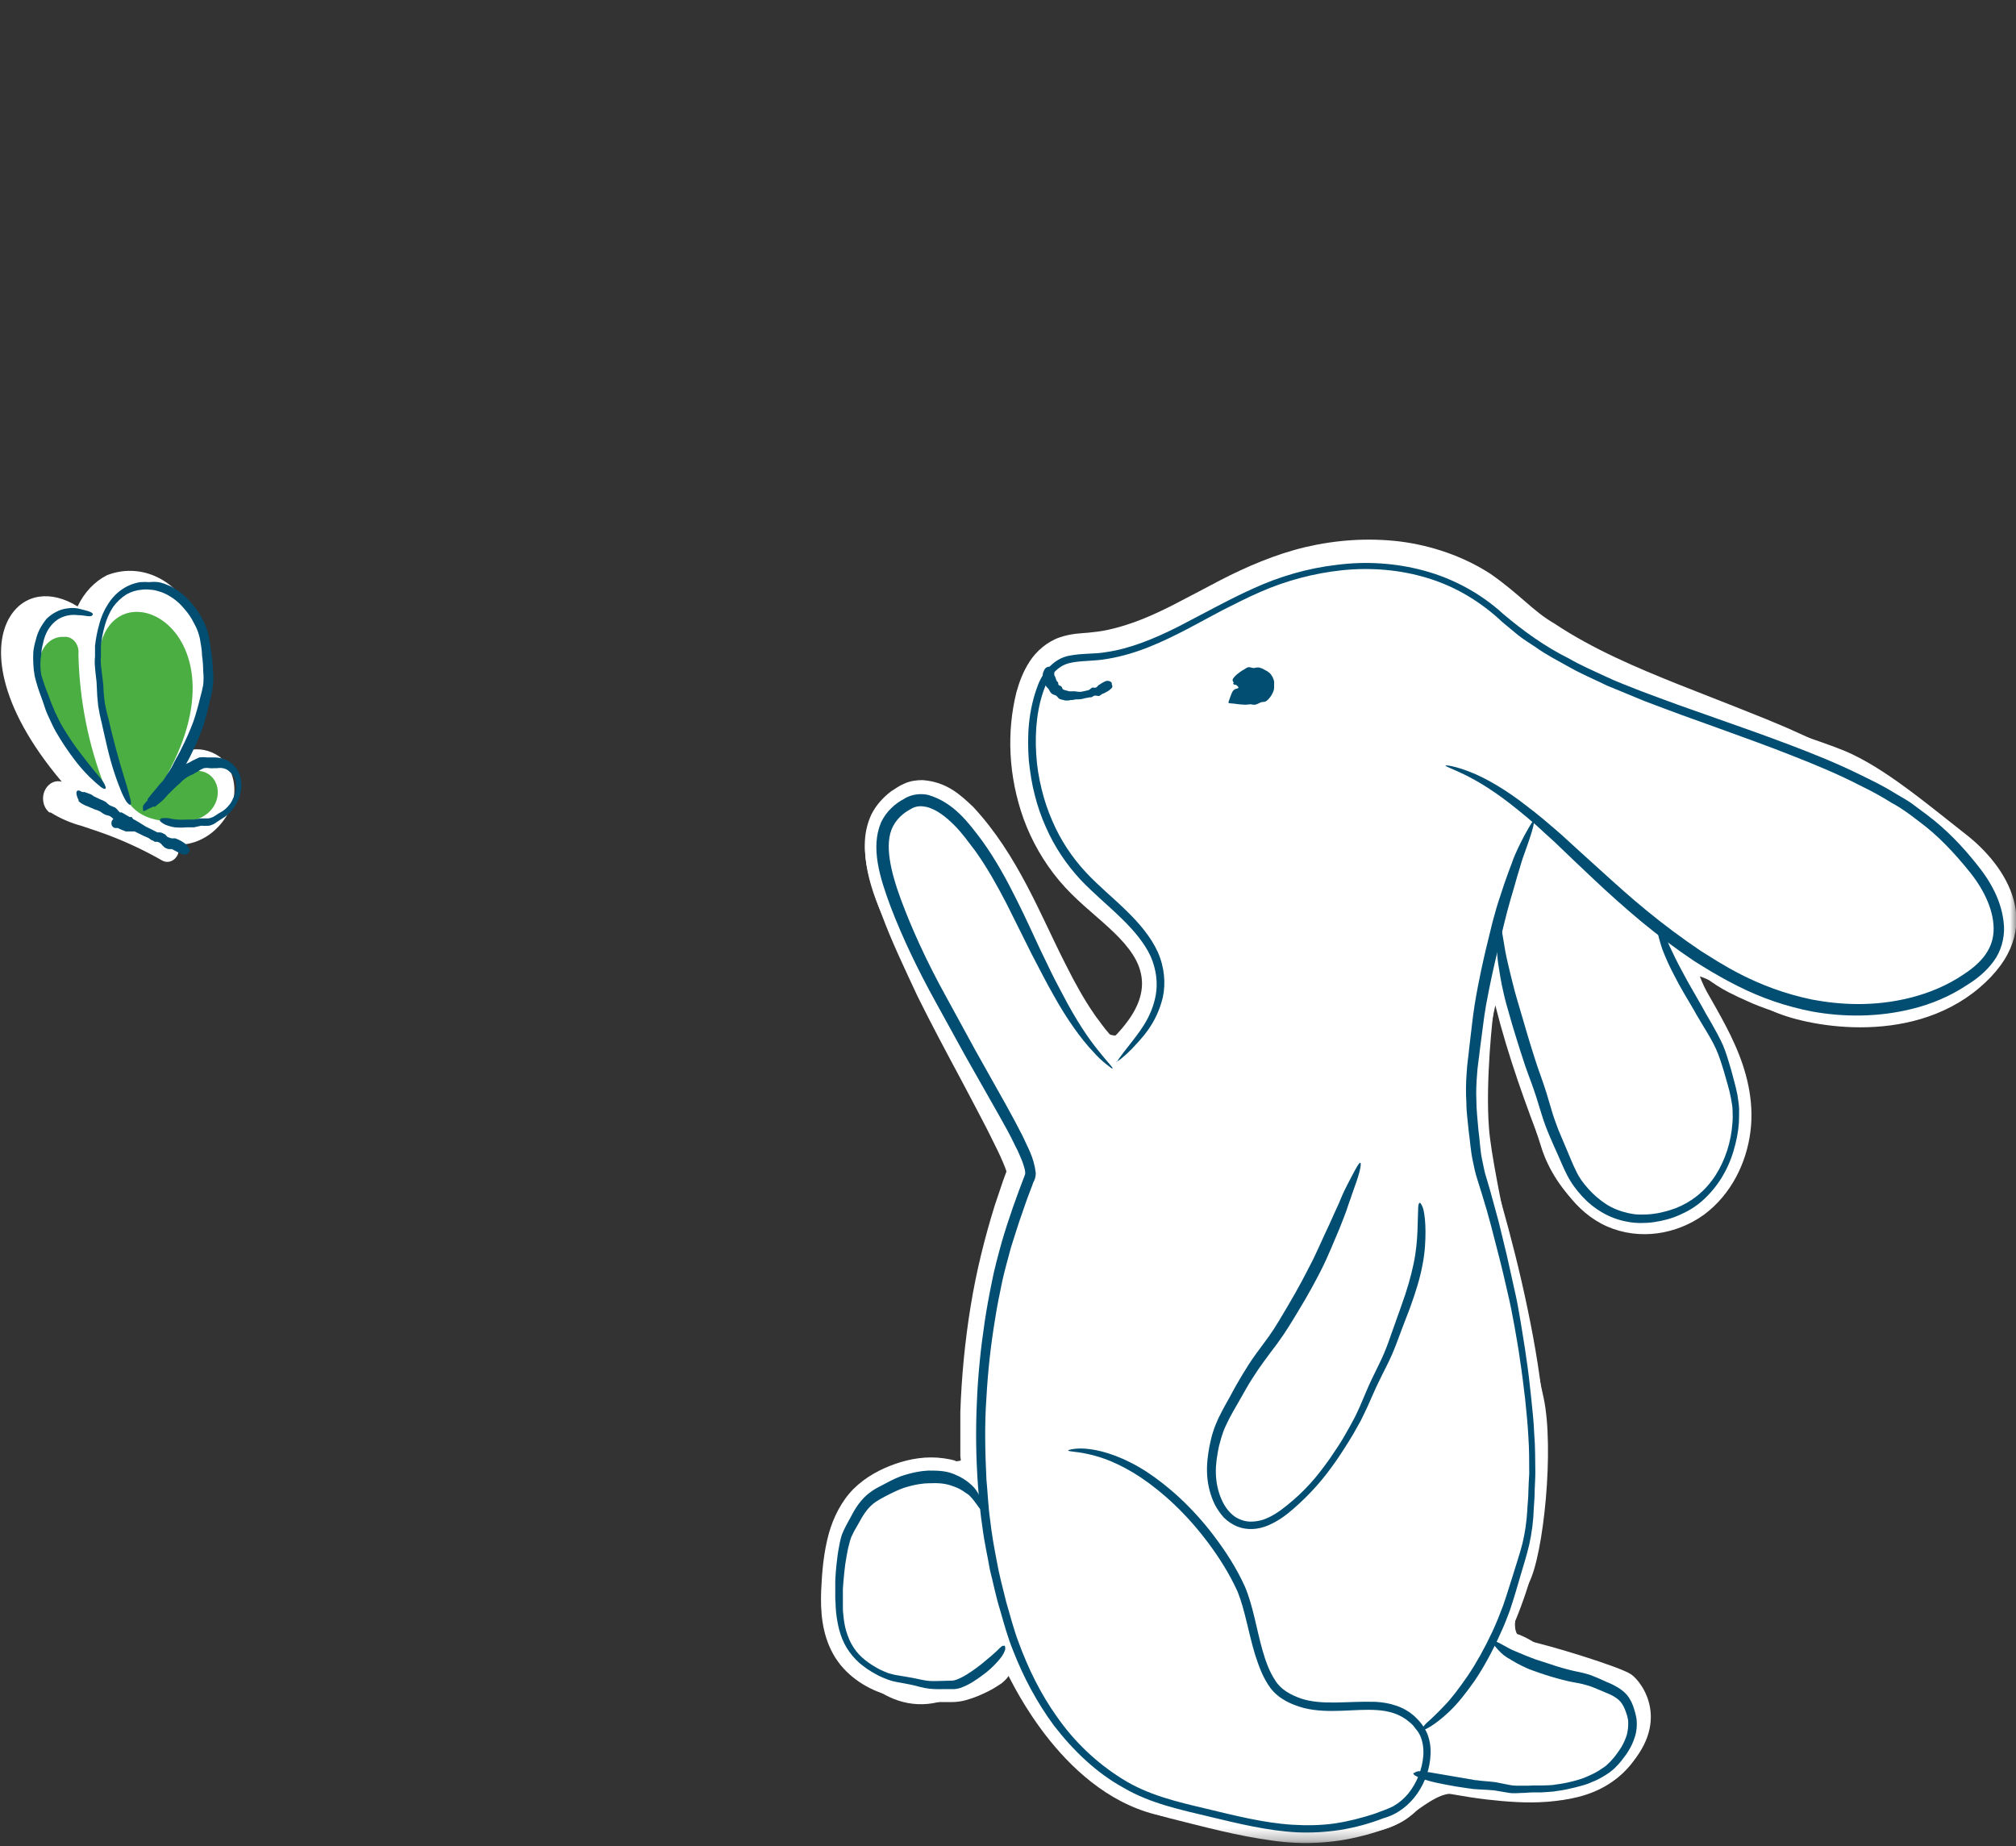 <svg width="166" height="152" viewBox="0 0 166 152" fill="none" xmlns="http://www.w3.org/2000/svg">
<rect x="0" y="0" width="166" height="152" fill="#333333" stroke="none"/>
<g clip-path="url(#clip0_115_62)">
<mask id="mask0_115_62" style="mask-type:luminance" maskUnits="userSpaceOnUse" x="29" y="0" width="137" height="152">
<path d="M29 0H166V151.712H29V0Z" fill="white"/>
</mask>
<g mask="url(#mask0_115_62)">
<path d="M79.057 120.509C78.958 120.428 78.85 120.36 78.734 120.308C78.68 120.29 78.609 120.253 78.555 120.234L78.251 120.161L77.713 120.069C76.298 119.867 74.938 120.106 73.72 120.528C72.52 120.951 71.303 121.575 70.264 122.603C69.243 123.65 68.617 124.972 68.258 126.221C67.811 127.837 67.686 129.416 67.614 130.995C67.56 132.592 67.649 134.483 68.617 136.21C69.566 137.899 71.249 138.983 72.825 139.478C74.418 139.992 75.994 140.121 77.534 140.139H78.412C78.799 140.135 79.184 140.079 79.558 139.974C80.22 139.79 80.811 139.534 81.402 139.24C81.692 139.092 81.973 138.927 82.244 138.744L82.441 138.615L82.513 138.56L82.638 138.45C82.817 138.303 82.96 138.12 83.104 137.918L83.21 137.734L83.282 137.899L83.426 138.248L83.623 138.67L83.981 139.368C84.347 140.052 84.741 140.72 85.163 141.369C86.023 142.683 87.013 143.902 88.118 145.006C90.338 147.227 93.167 148.88 96.176 149.669C99.059 150.386 101.834 151.157 104.878 151.56C107.242 151.891 109.749 151.781 112.095 151.175C112.681 151.032 113.261 150.86 113.832 150.661L114.674 150.349C114.978 150.22 115.336 150.073 115.641 149.871C116.241 149.489 116.774 149.005 117.217 148.439C117.324 148.292 117.431 148.163 117.521 148.017L117.629 147.833C117.7 147.704 117.753 147.576 117.807 147.448C117.968 147.374 118.219 147.502 118.434 147.521L119.652 147.742C120.583 147.907 121.514 148.053 122.445 148.163C124.075 148.347 125.722 148.476 127.424 148.347C129.107 148.2 130.862 147.907 132.456 146.897C134.013 145.905 135.32 144.363 135.554 142.196C135.643 141.112 135.213 139.974 134.497 139.203C133.781 138.431 132.903 138.009 132.098 137.715C131.291 137.421 130.522 137.238 129.787 137.054C129.161 136.908 128.588 136.614 127.961 136.228C127.334 135.861 126.689 135.42 125.973 135.016C125.794 134.906 125.615 134.833 125.436 134.741C125.31 134.685 125.238 134.649 125.149 134.612C124.965 134.543 124.772 134.5 124.576 134.483H124.29L124.433 134.189L124.702 133.602C124.845 133.309 125.203 132.39 125.472 131.619C126.022 130.05 126.458 128.442 126.779 126.808C127.387 123.576 127.406 120.308 127.191 117.149C126.94 113.863 126.403 110.741 125.776 107.73C125.149 104.718 124.415 101.835 123.627 99.044C123.251 97.649 122.75 96.271 122.481 95.023C122.217 93.743 122.085 92.438 122.087 91.13C122.087 88.376 122.499 85.585 123.126 82.775C124.218 87.108 125.651 90.983 127.101 94.765C128.104 97.171 129.662 99.797 132.313 100.972C135.034 102.166 138.079 101.615 140.299 100.018C142.555 98.346 143.808 95.739 144.131 93.187C144.471 90.579 143.773 88.063 142.842 85.988C142.394 84.96 141.803 83.895 141.355 83.087C141.14 82.701 140.925 82.334 140.71 81.949C140.495 81.583 140.303 81.203 140.137 80.81C140.013 80.48 139.654 79.763 140.174 80.296C140.28 80.37 140.388 80.461 140.442 80.498C141.068 80.957 141.678 81.361 142.323 81.692L143.146 82.096C143.54 82.279 143.934 82.445 144.328 82.628C145.116 82.958 145.922 83.234 146.691 83.473C149.825 84.409 152.869 84.593 155.502 84.244C158.313 83.895 160.802 82.812 162.629 81.434C163.542 80.773 164.402 79.965 164.939 78.937C165.476 77.909 165.548 76.808 165.423 75.944C165.136 74.181 164.384 73.171 163.882 72.529C163.363 71.922 162.987 71.703 162.844 71.776C162.486 71.28 162.056 70.821 161.644 70.343C161.483 70.086 161.322 69.829 161.107 69.536C160.635 69.008 160.17 68.476 159.71 67.938C158.582 66.8 157.113 65.533 155.162 64.192C152.8 62.67 150.327 61.338 147.766 60.208C147.014 59.858 146.226 59.547 145.402 59.197C144.615 58.886 143.791 58.555 142.967 58.224C141.409 57.618 139.798 56.976 138.114 56.315C134.783 54.974 131.22 53.487 127.961 51.32C126.241 50.328 125.185 48.97 122.75 47.262C120.493 45.793 117.861 44.912 115.265 44.581C112.65 44.269 110.018 44.453 107.511 45.04C105.022 45.628 102.604 46.675 100.473 47.776C99.398 48.345 98.074 49.043 96.48 49.869C94.94 50.641 93.167 51.448 91.162 51.871C90.66 51.981 90.159 52.036 89.603 52.092C89.03 52.146 88.242 52.146 87.258 52.477C86.237 52.826 85.324 53.615 84.786 54.46C84.232 55.305 83.927 56.167 83.694 56.994C82.889 60.226 83.014 63.88 84.285 67.423C84.963 69.276 85.951 70.992 87.205 72.492C88.512 74.053 89.998 75.173 91.269 76.348C92.541 77.505 93.616 78.735 93.92 80.057C94.261 81.398 93.831 82.775 92.828 84.115C92.684 84.317 92.523 84.501 92.362 84.703C92.237 84.832 92.129 84.979 92.004 85.107C91.897 85.217 91.771 85.327 91.628 85.456C91.499 85.324 91.379 85.183 91.27 85.033L91.019 84.74C90.907 84.602 90.8 84.461 90.697 84.317C90.5 84.024 90.267 83.767 90.07 83.454C89.246 82.261 88.495 80.902 87.76 79.433C85.683 75.375 83.821 70.399 80.131 66.433C79.129 65.496 78.001 64.376 75.959 64.229C75.457 64.229 74.921 64.302 74.455 64.523C73.935 64.743 73.739 64.945 73.381 65.146C72.736 65.643 72.127 66.285 71.733 67.094C70.981 68.746 71.178 70.381 71.447 71.685C71.751 73.025 72.181 74.2 72.628 75.375C73.416 77.505 74.455 79.672 75.548 82.022C76.675 84.299 77.911 86.613 79.219 89.055C79.845 90.248 80.526 91.516 81.188 92.801C81.51 93.425 81.815 94.068 82.137 94.711C82.424 95.299 82.746 96.051 82.853 96.381C82.853 96.419 82.89 96.473 82.853 96.51L82.603 97.189L81.922 99.209C81.494 100.573 81.112 101.951 80.776 103.341C80.095 106.132 79.648 108.979 79.361 111.88C79.22 113.333 79.125 114.79 79.075 116.25V119.885L79.129 120.326V120.547C79.129 120.547 79.076 120.492 79.021 120.473L79.057 120.509Z" fill="white"/>
<path d="M96.336 51.173C93.543 53.01 89.925 52.807 87.633 53.633C85.341 54.46 84.034 56.811 84.124 60.3C84.231 63.789 84.231 67.993 87.222 71.482C90.211 74.971 93.023 76.605 93.919 78.772C94.814 80.939 93.919 83.087 93.023 84.611C92.128 86.154 89.728 84.924 88.063 81.527C86.416 78.147 83.103 69.682 80.56 67.222C78.017 64.761 75.761 63.843 73.808 65.074C71.857 66.304 69.154 69.223 73.808 77.688C78.465 86.154 82.655 93.847 82.96 95.537C83.265 97.226 80.113 104.149 79.952 110.007C79.808 115.846 79.199 119.702 79.199 120.161C79.199 120.62 74.239 119.848 70.801 122.621C67.363 125.395 67.523 131.086 68.419 134.006C69.315 136.925 72.914 141.553 77.731 140.011C82.548 138.468 82.691 137.403 82.978 137.862C83.265 138.322 87.633 148.017 95.889 149.559C104.144 151.101 112.704 152.019 115.55 149.871C118.398 147.723 119.007 147.558 120.207 147.723C121.407 147.888 129.661 149.871 133.709 145.869C137.756 141.865 135.213 138.487 134.317 137.862C133.422 137.238 127.405 135.402 125.758 135.09C124.11 134.777 124.701 132.629 125.901 130.315C127.101 128.002 127.996 119.243 127.101 115.074C126.205 110.906 122.892 96.767 122.606 92.911C122.302 89.055 122.911 83.528 123.054 82.757C123.197 81.986 125.901 91.368 126.958 94.6C128.014 97.832 131.56 102.386 137.022 101.211C140.621 100.439 143.772 97.207 143.772 92.434C143.772 87.66 139.868 81.049 139.564 80.424C139.26 79.8 143.325 81.967 145.868 83.197C148.41 84.428 157.131 86.282 162.969 81.343C168.806 76.403 165.064 71.188 161.912 68.727C158.761 66.267 155.162 63.182 151.849 61.806C148.536 60.428 130.682 54.882 127.692 52.734C124.683 50.586 121.693 46.124 114.781 45.499C107.869 44.875 100.365 48.474 96.318 51.137L96.336 51.173Z" fill="white"/>
<path d="M91.95 87.439C91.95 87.439 92.29 86.907 93.006 86.025C93.668 85.143 94.833 83.858 95.172 81.894C95.334 80.957 95.226 79.837 94.743 78.735C94.241 77.652 93.382 76.624 92.361 75.632C91.341 74.622 90.141 73.649 88.995 72.455C87.867 71.244 86.846 69.774 86.112 68.085C85.73 67.234 85.425 66.349 85.199 65.441C84.966 64.559 84.823 63.605 84.715 62.632C84.571 60.648 84.643 58.536 85.485 56.352C85.915 55.268 86.81 54.239 87.974 54.001C89.102 53.763 90.105 53.873 91.09 53.69C93.024 53.414 95.011 52.606 97.017 51.596C98.042 51.053 99.069 50.515 100.098 49.98C101.118 49.447 102.156 48.914 103.231 48.437C105.362 47.464 107.672 46.784 110.054 46.509C112.435 46.197 114.906 46.344 117.27 46.987C119.634 47.629 121.908 48.842 123.752 50.53C125.418 51.944 127.227 53.248 129.196 54.221C130.145 54.772 131.166 55.213 132.151 55.672C133.1 56.132 134.121 56.498 135.123 56.903C136.162 57.288 137.183 57.674 138.203 58.041C139.26 58.408 140.317 58.794 141.319 59.143C143.361 59.858 145.384 60.575 147.372 61.328C149.36 62.081 151.311 62.87 153.174 63.789C154.105 64.247 155.036 64.688 155.913 65.238C156.397 65.532 156.881 65.79 157.346 66.102C157.794 66.433 158.223 66.763 158.653 67.075C160.337 68.342 161.644 69.756 162.701 71.078C163.865 72.492 164.885 74.218 165.011 76.257C165.064 77.248 164.76 78.349 164.151 79.158C163.542 79.984 162.79 80.59 162.02 81.067C160.516 82.077 158.958 82.683 157.507 83.05C154.66 83.767 151.813 83.748 149.253 83.289C147.109 82.881 145.03 82.17 143.074 81.177C141.463 80.37 140.281 79.617 139.493 79.121C137.991 78.113 136.539 77.028 135.142 75.871C133.806 74.756 132.504 73.598 131.237 72.4C130.092 71.317 128.999 70.288 127.996 69.315C127.495 68.856 126.994 68.416 126.528 67.974C126.277 67.755 126.027 67.553 125.776 67.332C125.528 67.135 125.283 66.933 125.042 66.727C123.161 65.184 121.747 64.357 120.691 63.825C119.652 63.311 119.007 63.109 119.025 63.036C119.025 62.981 119.759 63.053 121.031 63.55C122.284 64.027 124.003 65.019 125.686 66.341C125.901 66.506 126.098 66.671 126.331 66.836C126.546 67.02 126.779 67.204 127.012 67.388C127.495 67.81 128.015 68.232 128.534 68.691C129.634 69.7 130.738 70.704 131.847 71.703C133.064 72.804 134.174 73.814 135.518 74.916C136.975 76.115 138.487 77.243 140.048 78.295C141.552 79.213 144.525 81.325 149.199 82.297C151.437 82.72 154.266 82.922 157.364 82.132C158.868 81.746 160.319 81.141 161.608 80.278C162.897 79.452 164.061 78.349 164.151 76.716C164.241 75.118 163.435 73.355 162.235 71.849C160.928 70.216 159.531 68.746 158.027 67.645C157.292 67.076 156.558 66.525 155.788 66.12C154.938 65.586 154.059 65.102 153.156 64.67C151.348 63.733 149.431 62.944 147.462 62.173C145.51 61.401 143.504 60.685 141.481 59.951C140.478 59.583 139.475 59.234 138.472 58.868C137.469 58.5 136.449 58.115 135.428 57.729C134.407 57.306 133.369 56.884 132.312 56.443C131.309 55.948 130.288 55.525 129.304 54.974C128.337 54.424 127.334 53.927 126.421 53.267C125.955 52.955 125.471 52.661 125.024 52.311L123.717 51.228C121.926 49.539 119.849 48.29 117.539 47.592C115.264 46.895 112.847 46.712 110.519 46.95C108.201 47.195 105.932 47.795 103.786 48.731C102.729 49.19 101.691 49.723 100.67 50.236C99.721 50.751 98.736 51.265 97.751 51.798C95.764 52.826 93.65 53.836 91.234 54.24C90.069 54.461 88.905 54.368 88.01 54.607C87.097 54.846 86.47 55.617 86.094 56.444C85.395 58.115 85.199 60.189 85.324 62.099C85.377 63.072 85.538 64.045 85.772 64.982C85.986 65.877 86.28 66.75 86.65 67.589C87.347 69.224 88.315 70.637 89.406 71.813C90.499 72.988 91.716 73.961 92.773 75.008C93.83 76.037 94.761 77.138 95.334 78.386C95.889 79.635 95.997 80.975 95.745 82.132C95.191 84.391 93.919 85.566 93.203 86.356C92.433 87.127 91.968 87.458 91.914 87.384L91.95 87.439Z" fill="#014E72"/>
<path d="M136.503 75.999C136.503 75.999 136.718 76.147 136.861 76.477C137.058 76.954 137.237 77.358 137.47 77.89C137.739 78.46 138.079 79.194 138.527 80.002C138.957 80.829 139.493 81.728 140.066 82.738L140.496 83.51C140.639 83.748 140.783 84.005 140.944 84.28C141.248 84.813 141.571 85.4 141.875 86.061C142.161 86.741 142.341 87.421 142.538 88.063C142.699 88.706 142.914 89.385 143.057 90.12C143.11 90.487 143.182 90.873 143.201 91.276C143.201 91.662 143.201 92.048 143.182 92.452C143.129 93.224 142.967 94.013 142.734 94.784C142.503 95.56 142.171 96.301 141.75 96.988C141.313 97.686 140.783 98.317 140.174 98.861C139.619 99.356 138.974 99.742 138.294 100.035C137.957 100.186 137.61 100.308 137.255 100.403C136.914 100.495 136.556 100.568 136.198 100.623C135.84 100.678 135.464 100.696 135.088 100.696C134.713 100.696 134.336 100.66 133.978 100.587C133.261 100.458 132.57 100.203 131.936 99.834C131.319 99.475 130.758 99.023 130.271 98.493C130.036 98.237 129.815 97.967 129.609 97.685C129.395 97.389 129.203 97.076 129.036 96.749C128.713 96.125 128.498 95.555 128.266 95.059C128.02 94.518 127.781 93.973 127.549 93.425C127.318 92.879 127.115 92.322 126.941 91.754C126.779 91.222 126.618 90.689 126.475 90.248C126.188 89.349 125.848 88.522 125.58 87.733C125.061 86.172 124.72 85.033 124.541 84.446C124.38 83.895 124.219 83.326 124.058 82.757C123.896 82.188 123.771 81.6 123.663 81.104C123.556 80.59 123.485 80.112 123.413 79.653C123.377 79.433 123.341 79.213 123.323 79.01L123.288 78.68C123.288 78.57 123.288 78.478 123.252 78.368C123.216 77.56 123.252 77.009 123.27 76.605C123.305 76.22 123.341 75.999 123.413 75.981C123.485 75.981 123.574 76.183 123.663 76.624C123.753 77.156 123.843 77.67 123.95 78.331L124.004 78.589L124.058 78.864C124.111 79.066 124.147 79.267 124.201 79.488C124.308 79.928 124.416 80.406 124.541 80.883C124.666 81.398 124.792 81.875 124.953 82.407C125.114 82.958 125.293 83.565 125.472 84.171C125.634 84.74 125.956 85.842 126.439 87.347C126.672 88.082 127.012 88.945 127.334 89.973C127.478 90.45 127.639 90.983 127.782 91.479C127.925 91.975 128.105 92.452 128.302 92.984C128.517 93.499 128.749 94.05 129 94.637C129.268 95.261 129.501 95.868 129.77 96.4C129.895 96.675 130.039 96.914 130.2 97.153C130.379 97.41 130.575 97.649 130.79 97.887C131.219 98.367 131.707 98.787 132.241 99.136C132.778 99.485 133.387 99.724 134.032 99.87C134.354 99.943 134.676 99.999 134.999 99.999C135.321 99.999 135.661 99.999 135.983 99.962C136.324 99.925 136.647 99.87 136.986 99.778C137.309 99.705 137.649 99.595 137.954 99.485C138.59 99.24 139.187 98.899 139.726 98.475C140.318 98 140.832 97.429 141.248 96.786C141.66 96.143 141.983 95.445 142.215 94.729C142.448 94.012 142.591 93.26 142.645 92.525C142.681 92.158 142.681 91.791 142.663 91.424C142.663 91.074 142.574 90.726 142.52 90.377C142.394 89.679 142.161 88.999 141.965 88.265C141.75 87.567 141.553 86.924 141.302 86.374C141.052 85.823 140.729 85.272 140.407 84.74C140.246 84.464 140.066 84.188 139.923 83.932C139.762 83.675 139.619 83.418 139.476 83.16C138.885 82.151 138.33 81.251 137.9 80.388C137.504 79.654 137.157 78.893 136.861 78.111C136.647 77.432 136.503 76.935 136.467 76.568C136.413 76.22 136.432 76.018 136.521 75.999H136.503Z" fill="#014E72"/>
<path d="M117.038 142.434C117.038 142.434 117.163 142.14 117.503 141.828C117.861 141.517 118.363 141.039 118.953 140.414C119.544 139.809 120.171 138.964 120.87 137.954C121.55 136.944 122.231 135.732 122.876 134.355C123.036 134.006 123.197 133.657 123.341 133.29C123.484 132.941 123.627 132.574 123.77 132.189C124.039 131.417 124.29 130.591 124.576 129.691C124.845 128.792 125.149 127.928 125.364 127.065C125.561 126.239 125.705 125.32 125.759 124.348C125.776 123.852 125.848 123.356 125.848 122.842C125.865 122.346 125.883 121.85 125.919 121.336C125.919 120.326 125.919 119.316 125.848 118.288C125.794 117.26 125.687 116.213 125.579 115.166C125.454 114.119 125.329 113.073 125.167 112.026C125.042 111.071 124.863 110.135 124.702 109.18L124.433 107.766C124.344 107.307 124.236 106.848 124.129 106.389L123.807 104.994C123.699 104.516 123.573 104.039 123.466 103.598L122.768 100.898C122.538 100.023 122.288 99.153 122.016 98.291C121.89 97.868 121.747 97.447 121.621 97.024C121.478 96.583 121.371 96.07 121.281 95.628C121.085 94.729 121.048 93.903 120.941 93.186C120.87 92.397 120.744 91.607 120.744 90.799C120.696 89.998 120.702 89.194 120.762 88.394C120.798 87.623 120.923 86.924 120.977 86.282C121.138 85.034 121.246 83.84 121.425 82.72C121.783 80.553 122.159 78.992 122.338 78.203C122.517 77.45 122.714 76.697 122.893 75.926C123.09 75.173 123.323 74.383 123.538 73.759C123.753 73.098 123.95 72.492 124.165 71.922C124.272 71.647 124.361 71.372 124.469 71.115L124.612 70.71L124.773 70.325C125.082 69.621 125.429 68.934 125.812 68.268C126.063 67.828 126.224 67.571 126.278 67.589C126.349 67.607 126.295 67.92 126.134 68.47C125.973 69.021 125.687 69.811 125.382 70.674L125.275 71.004L125.167 71.372C125.096 71.629 125.006 71.905 124.917 72.198C124.756 72.785 124.576 73.391 124.38 74.053C124.183 74.733 124.022 75.356 123.842 76.091C123.663 76.826 123.466 77.633 123.269 78.478C123.09 79.231 122.732 80.737 122.356 82.793C122.177 83.803 122.051 85.015 121.854 86.429C121.783 87.127 121.658 87.806 121.621 88.486C121.568 89.165 121.532 89.844 121.568 90.597C121.568 91.35 121.658 92.14 121.729 92.984C121.854 93.866 121.873 94.765 122.051 95.537C122.141 95.922 122.195 96.308 122.302 96.675L122.678 97.943C122.911 98.805 123.162 99.687 123.395 100.568C123.61 101.468 123.842 102.368 124.057 103.286L124.361 104.645L124.666 106.022C124.773 106.499 124.881 106.958 124.971 107.454L125.221 108.887C125.364 109.841 125.544 110.796 125.669 111.751C125.83 112.816 125.955 113.863 126.063 114.928C126.17 115.992 126.295 117.039 126.332 118.086C126.421 119.132 126.403 120.161 126.421 121.189C126.421 121.703 126.385 122.217 126.367 122.713C126.367 123.191 126.332 123.668 126.295 124.164C126.265 125.178 126.139 126.186 125.919 127.175C125.687 128.167 125.4 129.03 125.167 129.838C124.934 130.627 124.702 131.453 124.433 132.262C124.308 132.666 124.146 133.069 123.985 133.474C123.842 133.859 123.663 134.226 123.502 134.594C122.857 136.026 122.159 137.293 121.443 138.358C120.709 139.404 120.028 140.268 119.329 140.929C118.649 141.571 118.094 141.975 117.682 142.214C117.27 142.453 117.038 142.526 117.002 142.453L117.038 142.434Z" fill="#014E72"/>
<path d="M116.446 145.979C116.446 145.979 116.59 145.85 116.805 145.832C117.019 145.832 117.342 145.869 117.718 145.923C118.112 145.997 118.578 146.07 119.115 146.162C119.652 146.254 120.261 146.364 120.941 146.474C121.102 146.493 121.282 146.53 121.443 146.566C121.604 146.566 121.765 146.603 121.962 146.622C122.32 146.658 122.696 146.676 123.126 146.731C123.43 146.787 123.968 146.897 124.326 146.97C124.702 147.043 125.114 147.025 125.544 147.025C125.776 147.025 125.991 147.025 126.206 147.007H126.868C127.298 146.989 127.764 147.007 128.194 146.915C128.641 146.86 129.089 146.768 129.519 146.658C129.949 146.548 130.396 146.419 130.808 146.217C131.184 146.052 131.542 145.869 131.883 145.629C132.061 145.519 132.223 145.409 132.366 145.262C132.51 145.134 132.653 144.987 132.778 144.84C132.903 144.693 133.046 144.528 133.154 144.363C133.279 144.197 133.387 144.032 133.494 143.867C133.691 143.536 133.852 143.169 133.96 142.82C134.049 142.453 134.085 142.104 134.067 141.755C134.067 141.59 134.014 141.425 133.978 141.259C133.924 141.094 133.87 140.91 133.799 140.745C133.673 140.433 133.494 140.139 133.279 139.955C133.031 139.748 132.753 139.581 132.456 139.46C132.115 139.313 131.847 139.202 131.542 139.075C131.238 138.946 130.969 138.835 130.701 138.762C130.181 138.597 129.662 138.541 129.178 138.432C128.509 138.277 127.845 138.093 127.191 137.88C126.868 137.771 126.528 137.661 126.188 137.532C125.848 137.421 125.526 137.256 125.257 137.128C124.971 136.981 124.719 136.852 124.487 136.706C124.378 136.631 124.264 136.564 124.147 136.504L123.985 136.393C123.985 136.393 123.896 136.32 123.824 136.283C123.449 135.971 123.234 135.696 123.072 135.512C122.929 135.328 122.839 135.2 122.876 135.144C122.911 135.09 123.054 135.09 123.287 135.2C123.52 135.292 123.824 135.494 124.183 135.678L124.326 135.751L124.469 135.824C124.576 135.879 124.702 135.916 124.81 135.971C125.06 136.081 125.329 136.191 125.597 136.301C125.884 136.412 126.152 136.522 126.457 136.632L127.478 136.963C127.8 137.073 128.444 137.293 129.321 137.513C129.751 137.624 130.307 137.697 130.916 137.899C131.22 138.009 131.524 138.138 131.811 138.266C132.169 138.432 132.384 138.524 132.725 138.67C133.046 138.835 133.405 139.019 133.727 139.313C134.085 139.625 134.318 140.047 134.461 140.433C134.533 140.635 134.587 140.819 134.64 141.002C134.694 141.204 134.748 141.425 134.766 141.645C134.801 142.086 134.766 142.545 134.622 142.985C134.493 143.414 134.306 143.822 134.067 144.197C133.96 144.381 133.817 144.565 133.691 144.73C133.566 144.914 133.422 145.079 133.279 145.244C133.118 145.409 132.975 145.575 132.796 145.721C132.623 145.872 132.437 146.008 132.241 146.126C131.865 146.364 131.47 146.584 131.059 146.731C130.611 146.952 130.146 147.043 129.68 147.172C129.215 147.283 128.748 147.393 128.283 147.448C127.817 147.539 127.352 147.539 126.905 147.576H126.224C126.045 147.576 125.83 147.594 125.579 147.613C125.149 147.613 124.702 147.686 124.237 147.613C123.842 147.539 123.323 147.466 123.036 147.41C122.678 147.374 122.285 147.356 121.908 147.337C121.693 147.337 121.514 147.301 121.335 147.301C121.156 147.283 120.977 147.245 120.798 147.227C120.174 147.143 119.553 147.038 118.936 146.915C118.38 146.805 117.915 146.713 117.521 146.584C117.127 146.474 116.841 146.364 116.643 146.254C116.446 146.162 116.357 146.07 116.375 145.979H116.446Z" fill="#014E72"/>
<path d="M87.938 119.408C87.938 119.408 88.565 119.151 89.747 119.316C90.928 119.463 92.612 120.014 94.403 121.17C96.14 122.309 98.163 124.072 99.989 126.496C100.903 127.708 101.798 129.067 102.514 130.646C103.196 132.28 103.445 134.062 103.947 135.843C104.198 136.723 104.502 137.605 105.004 138.358C105.451 139.092 106.239 139.534 107.117 139.845C108.907 140.433 110.949 140.047 113.259 140.12C114.423 140.176 115.641 140.525 116.518 141.351C116.948 141.755 117.306 142.214 117.539 142.783C117.745 143.326 117.831 143.91 117.79 144.491C117.7 146.639 116.303 149.045 113.904 149.706C112.768 150.145 111.592 150.465 110.394 150.661C109.212 150.845 107.994 150.918 106.777 150.863C104.359 150.734 101.978 150.147 99.596 149.577C97.232 149.008 94.725 148.494 92.504 147.19C90.266 145.96 88.368 144.124 86.792 142.086C85.395 140.195 84.285 138.12 83.425 135.916C82.979 134.832 82.674 133.694 82.351 132.574C82.011 131.491 81.796 130.371 81.51 129.251C81.313 128.093 81.044 126.955 80.901 125.798C80.722 124.623 80.614 123.429 80.525 122.291C80.361 120.018 80.331 117.737 80.436 115.46C80.525 113.202 80.757 110.998 81.08 108.831C81.241 107.748 81.438 106.683 81.653 105.636C81.868 104.498 82.19 103.341 82.477 102.294C83.085 100.201 83.766 98.365 84.393 96.73C84.482 96.528 84.321 96.033 84.178 95.629C83.999 95.206 83.837 94.784 83.605 94.362C83.211 93.517 82.745 92.69 82.28 91.864C81.348 90.209 80.41 88.556 79.468 86.906C78.59 85.309 77.767 83.821 77.033 82.481C75.582 79.855 74.311 77.211 73.344 74.677C72.43 72.235 71.679 69.793 72.538 67.736C72.986 66.763 73.756 66.138 74.418 65.789C75.117 65.33 75.94 65.33 76.459 65.459C78.537 66.083 79.755 67.736 80.883 69.242C81.993 70.784 82.942 72.529 83.658 73.979C84.411 75.467 85.055 76.899 85.664 78.203C85.968 78.845 86.273 79.469 86.56 80.057C86.721 80.37 86.864 80.681 87.025 80.975C87.186 81.269 87.329 81.563 87.491 81.857C88.655 84.097 89.639 85.511 90.409 86.466C91.162 87.421 91.663 87.898 91.609 87.971C91.591 88.008 91.43 87.898 91.162 87.677C90.739 87.351 90.349 86.982 89.998 86.576C89.031 85.566 87.831 83.895 86.756 81.949C86.631 81.71 86.488 81.471 86.345 81.214C86.201 80.957 86.058 80.681 85.915 80.406C85.61 79.819 85.288 79.194 84.948 78.552C84.303 77.266 83.605 75.871 82.87 74.383C82.083 72.877 81.33 71.501 80.31 70.068C79.772 69.37 79.235 68.599 78.573 67.938C77.91 67.277 77.123 66.634 76.263 66.433C75.886 66.359 75.439 66.323 74.956 66.634C74.401 66.928 73.845 67.406 73.505 68.085C72.807 69.499 73.326 71.739 74.186 74.071C75.045 76.385 76.245 79.066 77.91 82.077C78.716 83.546 79.522 85.033 80.328 86.503C81.151 87.971 81.939 89.385 82.853 91.001C83.316 91.831 83.763 92.67 84.196 93.517C84.608 94.454 85.127 95.243 85.288 96.584C85.27 97.153 85.091 97.245 85.019 97.539L84.733 98.291C84.536 98.787 84.374 99.301 84.196 99.797C83.838 100.788 83.551 101.762 83.247 102.698C82.996 103.653 82.727 104.571 82.531 105.471C82.316 106.499 82.101 107.528 81.939 108.593C81.58 110.743 81.341 112.914 81.223 115.093C81.062 117.296 81.116 119.537 81.223 121.795C81.33 122.897 81.367 124.017 81.528 125.137C81.653 126.257 81.85 127.377 82.065 128.479C82.262 129.618 82.566 130.738 82.852 131.895C83.175 132.996 83.462 134.135 83.873 135.218C84.661 137.367 85.682 139.459 87.007 141.315C88.445 143.388 90.279 145.138 92.397 146.456C94.51 147.796 96.909 148.347 99.309 148.916C101.691 149.485 104.055 150.092 106.419 150.238C107.6 150.312 108.782 150.294 109.928 150.128C111.021 149.963 112.095 149.688 113.169 149.339C113.689 149.137 114.262 148.953 114.727 148.714C115.196 148.444 115.615 148.089 115.963 147.667C116.673 146.78 117.104 145.692 117.198 144.546C117.234 143.995 117.163 143.444 116.966 142.967C116.865 142.73 116.725 142.513 116.554 142.324C116.413 142.11 116.238 141.924 116.034 141.773C115.283 141.112 114.315 140.856 113.384 140.8C111.522 140.672 109.445 141.131 107.385 140.635C106.383 140.36 105.326 139.919 104.61 138.982C103.965 138.101 103.643 137.146 103.338 136.21C102.783 134.373 102.514 132.556 101.906 131.05C101.225 129.544 100.348 128.185 99.47 127.01C97.68 124.623 95.764 122.878 93.937 121.648C92.146 120.455 90.642 119.94 89.586 119.72C88.547 119.481 87.956 119.537 87.956 119.408H87.938Z" fill="#014E72"/>
<path d="M116.929 99.026C116.929 99.026 117.126 99.228 117.216 99.632C117.306 100.035 117.377 100.66 117.377 101.413C117.377 102.147 117.341 103.102 117.126 104.167C116.929 105.232 116.571 106.389 116.123 107.619C116.016 107.932 115.891 108.225 115.765 108.556C115.658 108.85 115.532 109.162 115.407 109.492C115.157 110.153 114.924 110.833 114.601 111.567C114.279 112.301 113.903 112.981 113.581 113.661C113.258 114.303 112.954 115.037 112.614 115.79C112.435 116.158 112.256 116.562 112.059 116.947C111.844 117.314 111.647 117.7 111.432 118.067C110.989 118.811 110.523 119.54 110.035 120.253C109.534 120.969 108.996 121.685 108.405 122.346C107.807 123.018 107.167 123.65 106.489 124.237C105.881 124.77 105.2 125.266 104.412 125.596C104.014 125.767 103.59 125.867 103.159 125.89C102.726 125.914 102.293 125.845 101.887 125.688C101.475 125.518 101.098 125.269 100.777 124.953C100.483 124.626 100.23 124.262 100.025 123.87C99.661 123.113 99.448 122.289 99.398 121.446C99.345 120.601 99.452 119.812 99.595 119.041C99.685 118.655 99.756 118.269 99.882 117.902C100.007 117.498 100.169 117.112 100.329 116.764C100.67 116.066 101.01 115.46 101.314 114.928C101.619 114.34 101.959 113.752 102.299 113.183C102.64 112.614 103.015 112.026 103.391 111.512C103.768 110.998 104.126 110.52 104.43 110.099C105.039 109.254 105.522 108.391 106.006 107.582C106.937 106.022 107.528 104.846 107.832 104.259C108.137 103.69 108.405 103.102 108.674 102.514C108.943 101.909 109.211 101.339 109.462 100.807C109.695 100.293 109.91 99.797 110.125 99.338C110.232 99.117 110.322 98.897 110.411 98.677L110.554 98.346C110.608 98.236 110.644 98.144 110.698 98.034C111.091 97.226 111.396 96.694 111.593 96.308C111.808 95.922 111.933 95.72 112.005 95.739C112.076 95.739 112.059 96.033 111.933 96.51C111.808 96.988 111.575 97.649 111.306 98.383L111.217 98.658L111.11 98.952C111.038 99.172 110.948 99.411 110.876 99.65C110.686 100.161 110.489 100.669 110.286 101.174C110.053 101.725 109.856 102.202 109.587 102.827C109.337 103.414 109.05 104.057 108.71 104.718C108.405 105.306 107.797 106.481 106.866 108.005C106.418 108.739 105.881 109.657 105.164 110.631C104.824 111.09 104.448 111.567 104.108 112.045C103.768 112.503 103.445 112.981 103.105 113.514C102.765 114.046 102.442 114.634 102.084 115.258C101.708 115.919 101.332 116.543 101.046 117.149C100.902 117.443 100.759 117.755 100.67 118.049C100.544 118.38 100.473 118.728 100.365 119.095C100.221 119.812 100.097 120.546 100.115 121.281C100.132 122.015 100.276 122.768 100.58 123.447C100.723 123.779 100.903 124.09 101.135 124.366C101.368 124.641 101.637 124.88 101.941 125.027C102.245 125.174 102.603 125.284 102.961 125.284C103.32 125.284 103.678 125.229 104.018 125.119C104.717 124.88 105.362 124.44 105.97 123.944C106.651 123.393 107.296 122.805 107.869 122.163C108.459 121.52 108.979 120.822 109.48 120.124C109.964 119.408 110.447 118.71 110.859 117.957C111.074 117.59 111.271 117.223 111.468 116.856C111.664 116.507 111.808 116.14 111.987 115.772C112.309 115.037 112.614 114.248 112.99 113.477C113.348 112.724 113.706 112.045 113.974 111.402C114.243 110.778 114.476 110.08 114.709 109.419C114.834 109.07 114.959 108.739 115.067 108.409C115.192 108.078 115.3 107.766 115.407 107.454C115.855 106.224 116.177 105.104 116.392 104.075C116.607 103.065 116.679 102.166 116.714 101.394C116.73 100.819 116.748 100.243 116.768 99.668C116.768 99.282 116.804 99.063 116.893 99.044L116.929 99.026ZM82.727 135.493C82.727 135.493 82.835 135.695 82.727 135.934C82.637 136.191 82.422 136.504 82.118 136.834C81.757 137.239 81.355 137.602 80.918 137.918C80.417 138.285 79.843 138.707 79.056 138.982C78.877 139.037 78.591 139.092 78.411 139.074H77.821C77.408 139.074 76.978 139.092 76.513 139.037C76.047 138.982 75.6 138.854 75.17 138.744C74.651 138.633 74.329 138.579 73.827 138.487C73.576 138.443 73.331 138.375 73.093 138.285C72.86 138.193 72.627 138.101 72.395 137.991C71.947 137.752 71.481 137.495 71.069 137.165C70.639 136.852 70.263 136.448 69.942 136.008C69.62 135.563 69.372 135.067 69.207 134.539C69.046 134.062 68.956 133.565 68.885 133.088C68.849 132.849 68.831 132.592 68.813 132.354C68.813 132.133 68.795 131.895 68.777 131.637V130.168C68.795 129.691 68.83 129.232 68.885 128.755C68.938 128.296 68.992 127.818 69.082 127.377C69.117 127.157 69.171 126.918 69.225 126.698C69.278 126.459 69.368 126.221 69.475 126C69.672 125.578 69.887 125.21 70.066 124.88C70.246 124.513 70.46 124.164 70.711 123.815C70.962 123.485 71.266 123.154 71.589 122.915C71.882 122.696 72.193 122.505 72.52 122.346C73.075 122.052 73.612 121.758 74.149 121.556C75.206 121.189 76.029 121.097 76.441 121.079C76.853 121.079 77.247 121.079 77.66 121.134C78.057 121.186 78.444 121.304 78.805 121.483C79.145 121.63 79.432 121.813 79.7 122.015C79.826 122.125 79.951 122.217 80.059 122.328L80.219 122.493C80.219 122.493 80.31 122.603 80.363 122.676C80.704 123.154 80.793 123.539 80.846 123.815C80.9 124.09 80.882 124.237 80.829 124.274C80.757 124.311 80.649 124.2 80.506 123.98C80.345 123.779 80.148 123.448 79.844 123.154L79.718 123.044L79.575 122.952L79.253 122.732C79.006 122.576 78.741 122.453 78.465 122.365C78.171 122.252 77.864 122.178 77.551 122.144C77.211 122.107 76.853 122.107 76.441 122.125C76.083 122.125 75.385 122.199 74.453 122.493C74.006 122.64 73.487 122.897 72.914 123.191C72.63 123.332 72.355 123.491 72.09 123.668C71.828 123.853 71.593 124.076 71.392 124.329C71.167 124.615 70.969 124.922 70.801 125.247C70.604 125.614 70.371 125.963 70.209 126.312C70.12 126.481 70.048 126.66 69.995 126.845L69.834 127.469C69.744 127.891 69.673 128.332 69.601 128.773C69.543 129.224 69.495 129.677 69.457 130.131L69.404 130.811V132.225C69.404 132.464 69.404 132.684 69.44 132.923C69.475 133.382 69.547 133.841 69.673 134.281C69.816 134.759 70.013 135.236 70.281 135.64C70.55 136.063 70.89 136.412 71.266 136.706C71.648 137.001 72.056 137.259 72.484 137.477C72.699 137.586 72.914 137.66 73.129 137.752C73.344 137.807 73.559 137.88 73.791 137.918C74.293 138.009 74.722 138.064 75.188 138.156C75.653 138.248 76.083 138.358 76.459 138.395C76.853 138.431 77.265 138.395 77.659 138.395C77.874 138.395 78.089 138.376 78.268 138.376C78.501 138.376 78.554 138.358 78.734 138.303C79.342 138.083 79.915 137.678 80.399 137.33C80.882 136.981 81.259 136.632 81.599 136.356C81.921 136.081 82.154 135.861 82.297 135.714C82.458 135.567 82.548 135.475 82.638 135.512L82.727 135.493ZM101.977 56.572L101.78 57.398C102.389 57.527 103.033 57.637 103.625 57.453C104.215 57.27 104.735 56.645 104.591 56.039C104.448 55.433 103.732 55.103 103.123 55.213C102.514 55.323 102.013 55.764 101.601 56.204" fill="#014E72"/>
<path d="M101.584 56.204C101.584 56.204 101.494 56.075 101.494 56.002C101.494 55.929 101.53 55.856 101.602 55.782C101.655 55.708 101.745 55.617 101.852 55.525C101.96 55.433 102.085 55.341 102.246 55.231L102.372 55.158C102.372 55.158 102.425 55.121 102.497 55.084C102.587 55.029 102.676 54.955 102.783 54.937C102.909 54.919 103.034 54.974 103.141 54.992C103.249 55.011 103.356 54.992 103.482 54.955H103.661L103.84 55.011C103.966 55.047 104.073 55.121 104.181 55.176C104.306 55.23 104.413 55.305 104.521 55.397C104.628 55.489 104.717 55.617 104.789 55.746C104.843 55.874 104.897 56.003 104.914 56.131V56.535C104.914 56.609 104.914 56.682 104.897 56.737C104.897 56.811 104.86 56.866 104.843 56.939C104.794 57.061 104.734 57.178 104.664 57.288C104.596 57.394 104.518 57.492 104.431 57.581L104.287 57.71C104.287 57.71 104.18 57.783 104.109 57.783C103.983 57.802 103.876 57.802 103.786 57.839C103.751 57.857 103.625 57.931 103.518 57.967C103.428 58.004 103.321 58.041 103.232 58.022C103.16 58.022 103.035 58.004 102.98 57.985C102.837 57.985 102.694 58.023 102.569 58.023C102.372 58.023 101.996 57.986 101.834 57.967C101.691 57.931 101.512 57.931 101.351 57.913C101.28 57.894 101.136 57.913 101.154 57.839C101.154 57.784 101.189 57.71 101.226 57.6C101.261 57.489 101.315 57.343 101.37 57.196L101.441 57.03L101.476 56.957C101.476 56.957 101.512 56.92 101.53 56.884C101.674 56.7 101.799 56.719 101.888 56.681C101.977 56.645 102.049 56.645 102.121 56.645C102.192 56.645 102.246 56.719 102.264 56.774C102.282 56.828 102.229 56.957 102.229 56.976V57.049L102.282 57.104C102.282 57.104 102.282 57.141 102.336 57.104C102.372 57.104 102.425 57.068 102.425 57.068H102.64C102.73 57.068 102.855 57.031 102.963 57.068C102.998 57.068 103.088 57.104 103.141 57.122H103.321C103.374 57.104 103.446 57.068 103.5 57.049C103.553 57.031 103.643 57.049 103.714 57.068H103.822L103.912 57.012C103.912 57.012 104.02 56.92 104.073 56.865C104.125 56.812 104.167 56.75 104.198 56.682C104.216 56.645 104.234 56.609 104.252 56.59V56.26C104.252 56.186 104.252 56.112 104.216 56.058C104.192 55.98 104.149 55.91 104.091 55.855C104.029 55.792 103.956 55.742 103.876 55.708C103.801 55.67 103.724 55.639 103.643 55.617C103.6 55.614 103.557 55.601 103.518 55.581C103.482 55.581 103.428 55.581 103.393 55.599C103.303 55.635 103.232 55.69 103.16 55.672C103.088 55.672 102.98 55.617 102.909 55.635C102.837 55.654 102.783 55.727 102.73 55.782L102.64 55.874L102.551 55.948C102.444 56.039 102.354 56.131 102.246 56.186C102.165 56.255 102.074 56.31 101.977 56.351C101.888 56.388 101.799 56.388 101.728 56.388C101.653 56.385 101.582 56.352 101.53 56.296L101.584 56.204ZM91.537 56.315C91.537 56.315 91.609 56.461 91.591 56.535C91.591 56.609 91.538 56.663 91.466 56.719C91.412 56.773 91.322 56.847 91.233 56.903C91.126 56.957 91.018 57.012 90.892 57.086L90.786 57.122C90.786 57.122 90.714 57.159 90.696 57.178C90.624 57.214 90.571 57.288 90.481 57.306C90.391 57.306 90.284 57.27 90.195 57.27C90.109 57.272 90.027 57.305 89.962 57.362C89.926 57.38 89.872 57.416 89.837 57.416H89.693C89.603 57.453 89.496 57.453 89.407 57.471L89.12 57.545L88.834 57.581H88.565L88.421 57.618C88.386 57.618 88.332 57.618 88.278 57.637H88.135C88.135 57.637 88.046 57.673 87.991 57.673H87.705L87.419 57.6L87.275 57.563C87.275 57.563 87.186 57.508 87.15 57.472C87.078 57.398 87.025 57.306 86.954 57.269C86.882 57.233 86.792 57.214 86.72 57.178C86.635 57.144 86.561 57.087 86.505 57.012C86.457 56.943 86.415 56.869 86.381 56.792C86.309 56.663 86.184 56.59 86.112 56.461C86.017 56.303 85.951 56.129 85.915 55.947C85.915 55.856 85.879 55.764 85.861 55.654C85.861 55.562 85.861 55.451 85.897 55.36C85.933 55.268 85.968 55.195 86.004 55.121L86.076 55.029L86.112 54.993L86.165 54.956C86.26 54.906 86.367 54.883 86.474 54.889C86.581 54.895 86.684 54.931 86.773 54.993C86.828 55.047 86.864 55.103 86.864 55.158C86.864 55.213 86.828 55.231 86.81 55.287V55.525C86.81 55.562 86.81 55.617 86.846 55.654C86.864 55.69 86.899 55.746 86.917 55.8C86.917 55.837 86.954 55.929 87.007 56.058C87.043 56.112 87.115 56.15 87.132 56.223C87.132 56.26 87.15 56.315 87.15 56.351C87.15 56.388 87.203 56.425 87.24 56.443C87.293 56.461 87.347 56.48 87.383 56.517C87.436 56.553 87.455 56.645 87.49 56.701C87.49 56.737 87.526 56.755 87.562 56.774L87.651 56.811L87.848 56.865L88.064 56.92H88.529L88.762 56.957H89.031C89.031 56.957 89.21 56.92 89.281 56.903C89.371 56.884 89.46 56.866 89.532 56.847L89.657 56.811C89.657 56.811 89.729 56.774 89.765 56.737C89.837 56.682 89.89 56.609 89.98 56.609C90.069 56.609 90.159 56.645 90.23 56.609C90.302 56.59 90.356 56.517 90.41 56.461C90.427 56.425 90.463 56.407 90.499 56.388L90.588 56.334C90.696 56.26 90.785 56.205 90.893 56.15C90.983 56.113 91.072 56.058 91.143 56.058C91.233 56.058 91.305 56.058 91.376 56.094C91.448 56.113 91.502 56.167 91.555 56.242L91.537 56.315Z" fill="#014E72"/>
</g>
</g>
<g clip-path="url(#clip1_115_62)">
<path d="M6.39 49.93C4.175 48.553 1.977 48.892 0.821 50.779C-0.628 53.137 -0.286 58.005 5.087 64.363C4.848 64.293 4.596 64.308 4.364 64.405C4.132 64.503 3.93 64.679 3.785 64.91C3.688 65.06 3.618 65.231 3.58 65.413C3.541 65.595 3.535 65.784 3.561 65.968C3.586 66.153 3.644 66.33 3.73 66.489C3.816 66.647 3.929 66.784 4.061 66.891H4.159C4.971 67.392 5.836 67.766 6.732 68.004C7.514 68.268 8.263 68.513 9.012 68.796C10.501 69.363 11.954 70.05 13.359 70.853C13.589 70.978 13.852 70.995 14.092 70.9C14.332 70.805 14.53 70.605 14.646 70.344C14.735 70.089 14.735 69.805 14.646 69.551C15.538 69.559 16.415 69.283 17.181 68.754C17.948 68.225 18.574 67.464 18.994 66.551C19.304 65.834 19.383 65.012 19.216 64.233C19.049 63.455 18.646 62.771 18.082 62.306C17.298 61.751 16.36 61.562 15.46 61.778C18.245 55.722 16.502 51.647 15.737 50.307C15.045 48.972 13.98 47.951 12.717 47.415C11.455 46.88 10.072 46.862 8.8 47.364C7.774 47.888 6.927 48.79 6.39 49.93Z" fill="white"/>
<path d="M6.457 53.873C6.543 57.639 7.279 61.347 8.623 64.778C6.549 63.007 4.873 60.684 3.738 58.005C2.305 54.231 3.738 52.345 5.268 52.439C5.433 52.42 5.599 52.444 5.754 52.511C5.909 52.577 6.049 52.683 6.163 52.821C6.278 52.959 6.364 53.126 6.415 53.308C6.466 53.49 6.48 53.683 6.457 53.873ZM8.085 54.722C8.183 45.685 21.601 51.514 12.97 65.117C18.295 60.212 20.021 67.796 14.713 67.664C11.749 67.664 10.528 66.702 9.828 64.438C8.902 61.296 8.322 58.032 8.102 54.722H8.085Z" fill="#4AAE42"/>
<path d="M15.509 70.193C15.494 70.235 15.47 70.271 15.438 70.297C15.406 70.324 15.369 70.34 15.33 70.344C15.24 70.376 15.143 70.376 15.053 70.344L14.662 70.174L14.158 69.91H14.027H13.881C13.767 69.886 13.657 69.841 13.555 69.778C13.45 69.687 13.352 69.586 13.262 69.476C13.169 69.386 13.056 69.327 12.936 69.306C12.871 69.315 12.806 69.315 12.741 69.306L12.562 69.193C12.448 69.193 12.334 69.042 12.204 68.985L11.813 68.816L11.438 68.627L11.08 68.457H10.917H10.738H10.543H10.363L10.021 68.325L9.696 68.174H9.533C9.456 68.179 9.381 68.155 9.318 68.104C9.255 68.053 9.208 67.98 9.186 67.895C9.163 67.81 9.166 67.719 9.194 67.636C9.221 67.553 9.272 67.484 9.338 67.438C9.263 67.345 9.175 67.269 9.077 67.212C8.984 67.163 8.885 67.131 8.784 67.118C8.682 67.088 8.583 67.044 8.491 66.985L8.247 66.816C8.106 66.739 7.959 66.682 7.807 66.646L7.237 66.401L6.96 66.287L6.683 66.136L6.472 65.967V65.872C6.396 65.74 6.341 65.593 6.309 65.438C6.285 65.352 6.285 65.26 6.309 65.174C6.327 65.144 6.352 65.12 6.38 65.104C6.409 65.087 6.44 65.079 6.472 65.08C6.575 65.105 6.674 65.15 6.765 65.212H6.96L7.221 65.306L7.481 65.401C7.562 65.44 7.639 65.491 7.709 65.552L8.247 65.816C8.404 65.867 8.557 65.936 8.702 66.023L8.93 66.231C9.005 66.29 9.088 66.334 9.175 66.363L9.484 66.495C9.582 66.567 9.67 66.656 9.745 66.759L9.875 66.891H10.021L10.347 67.08L10.673 67.268H10.836L10.966 67.438L11.145 67.532L11.308 67.627L11.65 67.834L12.008 68.061L12.399 68.249L12.773 68.438L12.953 68.532H13.132C13.264 68.539 13.393 68.584 13.506 68.665C13.62 68.665 13.702 68.853 13.799 68.91C13.905 68.959 14.014 68.997 14.125 69.023H14.288H14.434C14.614 69.087 14.788 69.169 14.955 69.268C15.087 69.344 15.212 69.432 15.33 69.532C15.405 69.605 15.466 69.695 15.509 69.797C15.54 69.816 15.565 69.845 15.583 69.88C15.601 69.915 15.61 69.954 15.61 69.995C15.61 70.035 15.601 70.075 15.583 70.11C15.565 70.144 15.54 70.173 15.509 70.193Z" fill="#014E72"/>
<path d="M10.738 66.268C10.652 66.268 10.537 66.174 10.396 65.985C10.196 65.655 10.027 65.301 9.892 64.929C9.712 64.495 9.501 63.91 9.289 63.231C9.077 62.551 8.882 61.778 8.687 60.91L8.54 60.269L8.393 59.608C8.268 59.118 8.164 58.621 8.084 58.118C8.022 57.592 7.984 57.063 7.97 56.533C7.97 56.042 7.856 55.514 7.824 54.948C7.791 54.654 7.791 54.356 7.824 54.061V53.175C7.891 52.579 8.005 51.992 8.166 51.42C8.318 50.822 8.56 50.26 8.882 49.76C9.209 49.233 9.632 48.795 10.12 48.477C10.563 48.191 11.049 48.006 11.553 47.93C11.802 47.911 12.052 47.911 12.302 47.93C12.545 47.901 12.791 47.901 13.034 47.93C13.285 47.974 13.531 48.05 13.767 48.156C14.007 48.241 14.237 48.361 14.451 48.515C14.889 48.777 15.289 49.114 15.64 49.515C15.988 49.895 16.299 50.319 16.568 50.779C16.682 51.005 16.812 51.25 16.91 51.477C17.018 51.737 17.105 52.009 17.17 52.288C17.271 52.76 17.347 53.239 17.398 53.722C17.475 54.176 17.518 54.637 17.529 55.099C17.586 55.568 17.586 56.045 17.529 56.514C17.47 56.922 17.389 57.326 17.284 57.721C17.122 58.42 16.942 59.099 16.763 59.721C16.465 60.544 16.123 61.345 15.737 62.117C15.558 62.514 15.33 62.872 15.119 63.268C14.921 63.646 14.692 64 14.435 64.325L13.8 65.155L13.507 65.513L13.344 65.683L13.181 65.834C12.877 66.114 12.556 66.366 12.22 66.589C11.992 66.74 11.846 66.815 11.797 66.759C11.748 66.702 11.797 66.532 11.992 66.268C12.232 65.931 12.487 65.61 12.758 65.306L12.871 65.155L12.986 64.985L13.23 64.589L13.783 63.721C14.001 63.417 14.192 63.088 14.353 62.74C14.533 62.382 14.777 62.004 14.972 61.57C15.332 60.865 15.652 60.134 15.933 59.382C16.14 58.764 16.319 58.134 16.47 57.495C16.574 57.136 16.661 56.771 16.731 56.401C16.772 56.019 16.772 55.632 16.731 55.25C16.729 54.814 16.696 54.378 16.633 53.948C16.633 53.458 16.519 53.005 16.454 52.552C16.404 52.347 16.344 52.145 16.275 51.948C16.193 51.731 16.095 51.523 15.982 51.326C15.774 50.903 15.517 50.515 15.216 50.175C14.921 49.805 14.581 49.487 14.207 49.232C14.011 49.118 13.832 48.986 13.62 48.892C13.421 48.794 13.214 48.718 13.002 48.666C12.789 48.599 12.57 48.561 12.35 48.552C12.129 48.524 11.905 48.524 11.683 48.552C11.248 48.584 10.822 48.712 10.429 48.93C9.999 49.195 9.618 49.554 9.305 49.986C9.013 50.437 8.788 50.941 8.638 51.477C8.483 52.01 8.374 52.56 8.312 53.118V53.967C8.288 54.23 8.288 54.496 8.312 54.76L8.507 56.401C8.522 56.913 8.565 57.424 8.638 57.929C8.723 58.395 8.832 58.855 8.963 59.306L9.126 60.004L9.289 60.665C9.501 61.514 9.712 62.269 9.908 62.948L10.429 64.683C10.575 65.174 10.673 65.532 10.738 65.796C10.803 66.061 10.803 66.23 10.738 66.268Z" fill="#014E72"/>
<path d="M6.423 50.1C6.116 50.043 5.802 50.043 5.495 50.1C5.191 50.138 4.894 50.234 4.616 50.383C4.333 50.528 4.07 50.718 3.834 50.949C3.627 51.204 3.441 51.482 3.28 51.779C3.13 52.074 3.015 52.391 2.938 52.722C2.847 53.028 2.781 53.344 2.743 53.666C2.726 53.992 2.726 54.32 2.743 54.647C2.757 54.989 2.795 55.33 2.857 55.665C2.995 56.239 3.169 56.8 3.378 57.344C3.574 57.835 3.704 58.382 3.932 58.873L4.274 59.608C4.378 59.835 4.492 60.056 4.616 60.269C5.057 61.034 5.541 61.765 6.065 62.457C6.466 62.998 6.901 63.502 7.368 63.967C7.758 64.344 8.068 64.608 8.279 64.778C8.491 64.948 8.638 64.986 8.687 64.929C8.735 64.872 8.687 64.684 8.524 64.419C8.361 64.155 8.084 63.854 7.758 63.457C7.433 63.061 7.026 62.552 6.586 61.967C6.081 61.311 5.613 60.617 5.186 59.892C5.062 59.691 4.948 59.483 4.844 59.269L4.534 58.627C4.317 58.143 4.121 57.645 3.948 57.137C3.736 56.622 3.551 56.093 3.394 55.552C3.303 54.998 3.303 54.428 3.394 53.873C3.412 53.572 3.462 53.274 3.541 52.986C3.596 52.698 3.684 52.419 3.801 52.156C4.042 51.629 4.417 51.2 4.876 50.93C5.355 50.675 5.884 50.578 6.407 50.647C7.009 50.647 7.465 50.854 7.612 50.647C7.758 50.439 7.368 50.326 6.423 50.1Z" fill="#014E72"/>
<path d="M13.164 67.532C13.164 67.438 13.262 67.381 13.376 67.362C13.533 67.345 13.691 67.345 13.848 67.362C14.079 67.416 14.313 67.454 14.548 67.476C14.857 67.498 15.168 67.498 15.476 67.476C15.563 67.485 15.65 67.485 15.737 67.476H15.981L16.551 67.381C16.763 67.381 16.975 67.381 17.17 67.381C17.366 67.352 17.555 67.274 17.724 67.155L18.017 66.966L18.31 66.796C18.496 66.675 18.666 66.522 18.815 66.344C18.973 66.173 19.1 65.968 19.189 65.74C19.302 65.533 19.38 65.302 19.417 65.061C19.458 64.85 19.458 64.63 19.417 64.419C19.402 64.209 19.328 64.01 19.206 63.853C19.159 63.771 19.098 63.7 19.026 63.646L18.815 63.457C18.678 63.35 18.522 63.279 18.359 63.25C18.186 63.222 18.011 63.222 17.838 63.25H17.577C17.48 63.259 17.381 63.259 17.284 63.25C17.117 63.219 16.947 63.219 16.779 63.25C16.62 63.312 16.467 63.394 16.323 63.495L15.867 63.759C15.721 63.813 15.579 63.883 15.444 63.967C15.213 64.11 15 64.287 14.809 64.495C14.418 64.816 14.174 65.099 14.027 65.231C13.891 65.347 13.765 65.48 13.653 65.627C13.536 65.763 13.411 65.889 13.278 66.004L12.92 66.287L12.773 66.419H12.692H12.594C12.419 66.517 12.232 66.587 12.041 66.627C11.91 66.627 11.813 66.627 11.78 66.627C11.748 66.627 11.78 66.476 11.78 66.344C11.891 66.178 12.017 66.027 12.155 65.891V65.797L12.285 65.627C12.379 65.492 12.483 65.366 12.594 65.249L12.936 64.834C13.06 64.663 13.196 64.506 13.343 64.363C13.49 64.25 13.767 63.967 14.174 63.646C14.396 63.421 14.642 63.231 14.906 63.08L15.379 62.872C15.542 62.806 15.7 62.724 15.851 62.627L16.405 62.363C16.621 62.335 16.84 62.335 17.056 62.363H17.675C17.906 62.363 18.136 62.401 18.359 62.476C18.595 62.532 18.817 62.648 19.01 62.816C19.118 62.887 19.217 62.976 19.303 63.08C19.397 63.173 19.479 63.281 19.547 63.401C19.628 63.522 19.694 63.655 19.743 63.797C19.793 63.935 19.826 64.082 19.84 64.231C19.889 64.517 19.889 64.812 19.84 65.099C19.797 65.406 19.703 65.701 19.564 65.966C19.446 66.232 19.292 66.474 19.108 66.683C18.936 66.903 18.739 67.093 18.522 67.249L18.196 67.457L17.903 67.645C17.699 67.816 17.466 67.931 17.219 67.985C17.002 68.003 16.784 68.003 16.567 67.985L15.981 68.117H15.672H15.395C15.059 68.148 14.722 68.148 14.386 68.117C14.13 68.077 13.88 68.007 13.636 67.91C13.479 67.84 13.331 67.745 13.197 67.627C13.18 67.598 13.169 67.566 13.164 67.532Z" fill="#014E72"/>
</g>
<defs>
<clipPath id="clip0_115_62">
<rect width="137" height="152" fill="white" transform="translate(29)"/>
</clipPath>
<clipPath id="clip1_115_62">
<rect width="20" height="24" fill="white" transform="translate(0 47)"/>
</clipPath>
</defs>
</svg>
